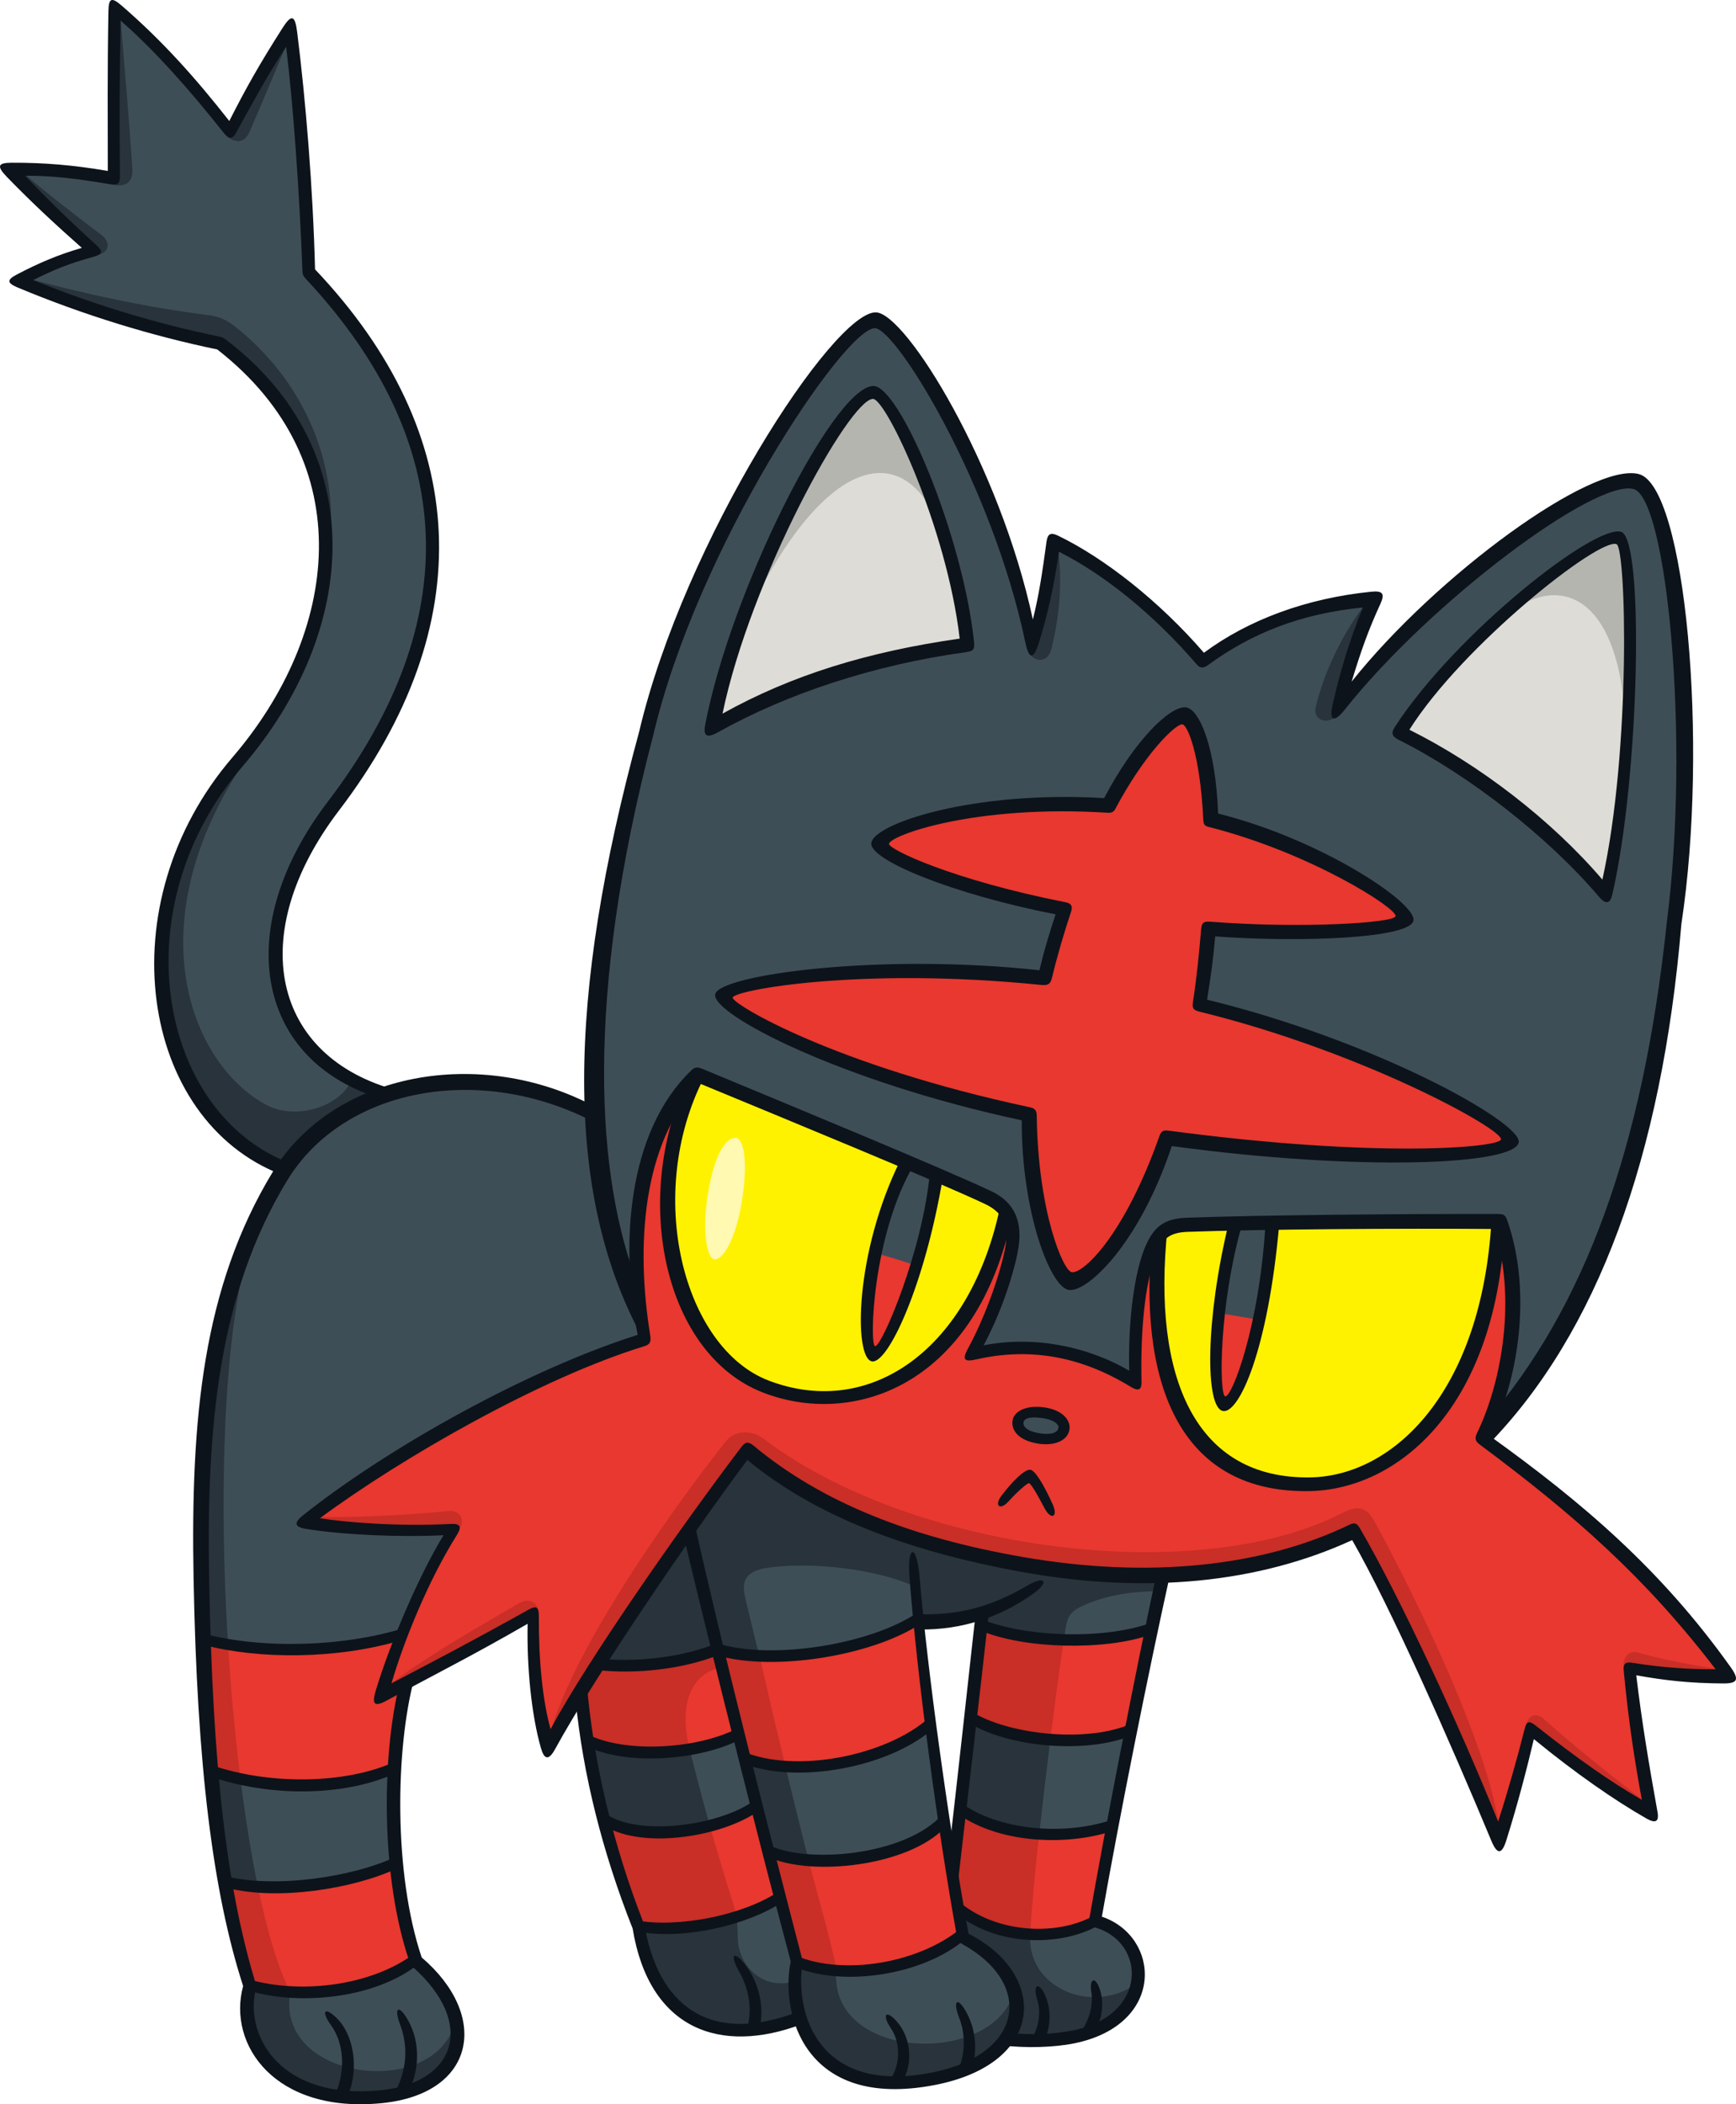 <?xml version="1.0" encoding="UTF-8"?>
<!-- Created with Inkscape (http://www.inkscape.org/) -->
<svg version="1.1" viewBox="0 0 586.05 710.15" xml:space="preserve" xmlns="http://www.w3.org/2000/svg"><g stroke-width="1.333"><path d="m310.17 547.25c2.608 25.363 6.921 57.712 11.446 85.619 3.84-33.298 7.48-65.21 10.078-88.67-6.704 2.151-13.849 3.201-21.525 3.051m52.312 140.1c-5.536 1.12-15.205 1.728-22.525 0.811-4.209 6.059-12.385 11.036-24.757 13.401-28.655 5.48-40.916-7.184-45.064-20.571-30.41 11.574-49.551-1.761-54.537-30.706-10.297-25.987-17.014-53.432-19.377-79.811-4.409 7.361-8.316 13.577-10.914 19.069-3.325-12.862-6.212-30.931-5.199-45.091-12.724 7.516-28.202 15.993-42.72 22.954-6.56 25.467-6.114 67.574 3.117 94.628 23.389 19.693 16.22 42.752-11.732 45.582-35.755 3.62-49.223-20.092-44.242-37.203-9.72-30.499-15.198-71.518-16.424-137.76-0.963-51.961 2.653-96.338 26.671-135.86 19.153-31.517 66.582-41.546 105.83-20.943l191.92 156.21c-7.377 34.73-17.126 83.89-22.779 116.17 19.094 5.122 22.123 33.183-7.263 39.123" fill="#3e4e57"/><path d="m502.35 483.47c34.015-36.634 55.657-94.04 62.792-171.93 8.668-59.04 1.02-145.22-12.8-149.02-14.805-4.073-73.899 39.899-100.6 76.465 3.052-12.45 7.622-26.675 11.942-36.582-21.595 1.779-41.663 8.129-57.668 20.831-16.005-18.8-34.8-33.532-50.296-40.392-1.781 12.956-4.065 24.133-7.369 34.04-10.553-54.248-43.579-108.15-53.011-108.55-11.777-0.489-62.006 74.407-77.271 139.36-22.398 83.861-24.059 150.1-1.104 197.64z" fill="#3e4e57"/><path d="m404.55 339.2c1.487-9.153 2.52-17.938 3.175-26.234 36.019 2.769 66.048 0.607 66.604-3.088 0.587-3.895-29.987-23.905-66.013-32.807-1.161-21.422-5.088-34.876-8.74-35.399-3.652-0.523-14.166 10.412-24.934 30.494-44.038-2.816-76.769 7.543-77.507 12.462-0.512 3.415 23.539 14.28 62.778 21.907-2.521 7.48-4.845 15.522-6.848 24.09-63.106-6.609-107.69 1.631-108.44 5.394-0.943 4.708 38.987 26.275 103.23 39.822 0.224 32.826 9.154 55.791 13.533 56.449 4.771 0.717 20.182-14.004 32.253-48.744 67.853 9.148 115.81 6.66 116.21 1.407 0.399-5.132-47.709-31.885-105.31-45.754" fill="#e8382f"/><path d="m506.16 412.34c8.549 23.629 4.132 54.187-5.917 72.957 33.962 24.802 58.541 46.474 83.117 80.215-10.276 0-23.454-0.893-33.291-2.456 2.46 17.429 4.247 32.847 7.153 48.487-12.293-6.704-26.146-16.537-40.444-27.931-3.128 11.621-6.485 24.577-10.726 37.539-14.522-35.08-35.619-81.65-48.864-104.39-31.507 14.858-69.121 18.654-112.02 11.272-39.438-6.788-70.276-19.605-93.156-38.264-21.026 27.485-56.78 80.441-66.836 99.882-3.797-11.17-5.356-29.051-5.135-44.914-21.007 12.065-32.623 17.43-51.393 27.711 4.693-16.541 14.076-40.447 24.579-56.311-18.772 0.671-37.759 0-50.276-2.461 29.718-23.237 79.993-51.389 114.63-61.67-6.453-33.392-2.463-70.27 17.93-89.35 23.683 9.83 79.347 32.653 98.038 41.535 6.92 3.284 9.552 9.228 7.824 17.876-1.791 8.938-6.482 23.238-13.185 34.856 17.426-4.468 37.092-2.011 55.191 9.609-0.668-13.406 0.713-33.275 4.918-44.02 2.656-6.789 5.785-8.916 12.509-9.161 30.393-1.116 78.377-1.005 105.35-1.005" fill="#e8382f"/><path d="m339.66 409.23c-1.388-2.083-3.411-3.773-6.101-5.048-18.692-8.882-74.349-31.703-98.038-41.535-20.55 40.356-8.42 93.46 23.206 105.77 30.354 11.814 69.161-4.24 80.933-59.189" fill="#fff200"/><path d="m294.61 457.51c2.545 0.617 9.208-13.212 14.518-30.422-4.161-2.379-8.803-3.993-13.558-4.177-3.672 18.013-3.2 34.056-0.96 34.599" fill="#e8382f"/><path d="m306.55 392.28c-5.357 9.125-8.865 20.205-10.986 30.626 4.824 1.359 9.19 2.625 13.558 4.177 3.037-9.846 5.641-20.795 6.771-30.794-2.948-1.277-6.079-2.619-9.342-4.009" fill="#3e4e57"/><path d="m505.78 412.34c-27.05 0-74.713-0.105-104.96 1.005-4.287 0.157-7.111 1.095-9.284 3.504-5.014 52.795 11.746 85.178 50.843 84.537 30.789-0.509 60.64-31.819 63.404-89.046" fill="#fff200"/><path d="m413.1 474.32c2.173 0.448 7.645-10.092 11.742-28.915-4.071-1.726-8.862-2.61-13.198-2.203-1.812 17.537-0.639 30.682 1.456 31.118" fill="#e8382f"/><path d="m417.34 412.88c-2.941 10.52-4.735 21.033-5.697 30.318 4.336 0.628 9.126 1.513 13.197 2.203 1.979-9.085 3.635-20.069 4.44-32.73-4.084 0.059-8.075 0.129-11.94 0.209" fill="#3e4e57"/><path d="m343.78 479.53c-1.127 6.258 14.489 8.686 15.376 2.599 0.879-6.074-14.497-7.5-15.376-2.599" fill="#3e4e57"/><path d="m326.62 217.61c-3.604-36.75-25.027-85.581-31.951-85.134-11.14 0.717-45.472 66.626-54.077 112.84 26.143-15.194 55.696-23.727 86.029-27.706" fill="#dddcd6"/><path d="m472.59 247.13c23.166 11.232 50.896 31.938 69.49 54.575 10-41.868 10.334-117.95 4.391-120.03-8.102-2.827-56.397 36.596-73.881 65.453" fill="#dddcd6"/></g><g fill="#e8382f" stroke-width="1.333"><path d="m68.656 553.19c0.576 16.417 1.455 31.17 2.644 44.447 19.352 6.495 44.96 6.937 61.976-1.068 0.584-10.749 1.963-20.841 4.104-29.149 0.144-0.068 0.289-0.141 0.432-0.209l0.997-16.628c-21.683 7.3-50.173 7.955-70.153 2.607"/><path d="m140.28 661.32c-3.18-9.562-5.28-20.923-6.386-32.749-15.36 6.849-41.047 10.581-57.779 6.566 2.292 13.182 5.053 24.658 8.3 34.914 18.921 5.085 42.139 1.323 55.865-8.732"/><path d="m242.14 556.59c-11.265 4.509-26.29 6.373-40.755 5.09-1.967 3.415-3.608 6.747-5.343 9.473 0.497 4.46 1.243 10.654 2.092 16.177 12.86 6.362 36.935 5.085 51.017-2.031-2.808-10.306-5.159-20.342-7.012-28.71"/><path d="m215.26 650.04c14.429 2.275 35.49-1.608 48.155-9.801-2.441-9.858-5.883-22.749-7.757-31.049-11.757 8.98-40.654 13.302-52.408 4.317 2.591 9.192 7.306 25.218 12.01 36.532"/><path d="m314.18 581.72c-15.854 13.541-46.082 18.32-63.222 11.449-2.687-11.73-6.116-25.838-8.813-36.586 18.001 5.573 51.264 0.629 67.834-10.272 1.32 10.853 3.116 26.486 4.201 35.408"/><path d="m268.49 661.9c16.042 6.87 41.678 2.904 56.545-9.176-1.701-9.134-4.792-27.486-6.468-38.087-13.118 13.593-45.967 16.664-59.545 9.897 3.928 13.476 6.697 24.801 9.468 37.366"/><path d="m323.19 643.73c13.145 10.801 33.935 11.717 46.668 4.505 1.204-7.625 4.403-24.449 5.59-32.155-17.156 5.593-38.688 3.248-51.427-5.656-0.325 5.017-1.565 16.177-2.309 21.881 0.497 3.592 0.973 7.104 1.477 11.425"/><path d="m381.94 583.75c-15.702 6.68-41.946 3.471-54.529-4.26 1.629-11.537 2.488-20.134 3.671-31.149 15.234 5.973 41.722 7.032 57.889 1.165-2.524 11.753-4.596 22.263-7.03 34.243"/></g><g stroke-width="1.333"><path d="m96.056 394.3c-45.99-18.354-57.444-88.768-15.882-137.14 35.815-41.692 45.582-101.89-5.886-141.26-23.453-4.811-46.103-12.026-67.95-21.046 8.818-4.611 16.44-8.017 25.257-10.222-10.22-9.62-18.041-16.836-28.058-27.258 10.62-0.601 22.847 0.801 34.872 2.805 0-20.643 0-35.676 0.404-57.524 14.228 12.028 25.453 24.653 38.88 41.891 7.817-14.23 12.028-21.446 20.246-34.875 2.801 20.845 5.362 55 6.367 82.258 50.947 53.961 56.977 116.3 8.268 180.21-30.002 39.366-26.109 83.573 17.944 96.896-11.234 2.925-26.686 13.602-34.46 25.281" fill="#3e4e57"/><path d="m256.22 199.78c22.571-42.731 45.58-50.304 58.315-27.681-4.191-15.082-15.004-39.127-19.864-39.296-8.39-0.288-27.43 36.071-38.451 66.977" fill="#b5b5b0"/><path d="m510.99 205.7c18.321-12.512 37.358-1.613 37.89 43.804 2.683-25.25 2.764-65.634-2.153-67.869s-26.795 14.456-35.736 24.065" fill="#b5b5b0"/><path d="m462.76 201.69c-7.122 8.043-15.417 23.043-18.612 37.14-0.812 3.587 2.695 5.604 6.252 3.54 2.68-9.677 7.45-28.806 12.36-40.68" fill="#28333b"/><path d="m356.69 182.49c1.76 8.798 1.925 21.534-1.728 36.454-1.216 4.958-5.479 4.269-7.071 2.048 3.548-12.329 5.781-22.725 8.798-38.502" fill="#28333b"/></g><g fill="#c92e27" stroke-width="1.333"><path d="m506.5 621.49c-0.669-22.457-22.731-71.717-42.342-107.75-2.789-5.127-5.545-5.944-11.148-3.068-49.072 25.175-145.38 12.836-195.21-25.097-4.001-3.045-9.694-2.996-12.738 0.837-20.779 26.145-55.468 76.251-60.161 102.56 17.428-28.993 49.268-76.586 67.034-99.378 54.465 44.578 156.02 54.131 204.79 26.813 14.916 26.814 42.288 85.053 49.771 105.08"/><path d="m104.17 511.99c11.696 0.177 31.545-0.351 47.133-2.036 3.855-0.413 5.941 2.835 3.724 6.202-15.508 1.064-41.818-0.088-50.857-4.167"/><path d="m128.52 571.12c10.056-8.965 30.75-20.781 46.671-30.039 3.345-1.948 6.239-0.381 6.579 2.68-12.052 7.442-41.646 21.687-53.249 27.359"/><path d="m557.24 609.58c-11.364-8.886-23.921-18.524-36.039-29.415-2.788-2.504-5.375-1.201-6.119 2.261 10.768 9.721 28.225 21.207 42.158 27.154"/><path d="m583.39 563.77c-11.39-1.593-21.446-3.512-30.282-6.012-3.267-0.924-5.533 1.596-4.894 5.429 10.804 1.756 24.478 2.232 35.176 0.583"/></g><g stroke-width="1.333"><path d="m323.95 611c7.635 4.303 16.744 7.019 26.903 7.774 1.149-10.306 2.412-21.137 3.713-31.59-9.813-0.621-19.441-3.388-26.905-7.389-1.14 10.161-2.423 21.023-3.712 31.205" fill="#28333b"/><path d="m325.29 653.54c18.769 10.278 21.677 24.357 14.749 34.188 19.665 3.573 41.56-2.681 44.13-18.661-14.854 11.286-37.647 2.124-36.379-16.344-8.287-0.397-17.346-3.433-24.338-8.216 0.589 3.14 1.211 6.249 1.839 9.032" fill="#28333b"/><path d="m327.66 579.79c7.464 4.001 17.09 6.768 26.905 7.389 1.532-12.38 3.109-24.179 4.587-33.838-10.417-0.223-19.87-2.041-28.297-4.637-0.675 7.697-1.828 18.869-3.195 31.086" fill="#c92e27"/><path d="m321.27 631.2c0.535 3.876 1.308 8.632 2.179 13.313 6.992 4.784 16.052 7.82 24.338 8.216 0.517-9.461 1.631-21.974 3.068-33.966-10.16-0.757-19.269-3.473-26.902-7.774-0.912 7.256-1.828 14.166-2.683 20.211" fill="#c92e27"/></g><g fill="#28333b" stroke-width="1.333"><path d="m259.49 625.18c4.551 1.155 9.153 1.927 13.408 2.329-2.573-10.164-5.17-20.69-7.678-31.085-4.679-0.315-9.342-1.096-13.576-2.371 2.629 10.441 5.281 20.949 7.846 31.126"/><path d="m268.92 662.96c-4.236 27.838 15.83 41.95 39.046 39.84 22.653-2.063 37.854-12.594 34.299-30.603-6.5 24.963-62.184 23.759-59.981-7.113-4.367-0.299-8.933-1.161-13.437-2.423 0.027 0.097 0.053 0.204 0.073 0.299"/><path d="m251.94 489.59c-4.944 6.389-14.649 19.645-19.148 26.862 2.4 10.856 5.766 24.922 9.596 40.482 4.408 1.027 9.094 1.628 13.965 1.812-1.539-5.707-3.268-13.405-4.692-19.13-1.533-6.165-0.048-9.542 8.044-10.606 15.053-1.981 36.56 0.576 49.543 6.559 0.141 3.775 0.313 6.522 0.801 12.006 7.773-0.303 14.854-1.313 21.159-3.155-0.097 1.26-0.216 2.705-0.353 4.277 8.427 2.596 17.88 4.415 28.298 4.637 0.219-1.447 0.44-2.869 0.655-4.209 0.681-4.236 2.229-5.771 6.901-7.745 6.683-2.823 14.794-4.404 24.993-4.379l1.009-5.348c-51.532 0.891-108.43-15.75-140.77-42.063"/></g><g stroke-width="1.333"><path d="m251.65 594.05c4.233 1.275 8.897 2.056 13.576 2.369-3.187-13.161-6.217-26.054-8.868-37.675-4.87-0.184-9.557-0.785-13.965-1.812 2.895 11.766 6.057 24.389 9.257 37.118" fill="#c92e27"/><path d="m268.84 662.65c4.504 1.26 9.069 2.124 13.437 2.421-4e-3 -3.816-6.079-24.498-9.378-37.564-4.253-0.403-8.856-1.175-13.406-2.329 3.372 13.396 6.581 26.201 9.348 37.472" fill="#c92e27"/><path d="m239.65 616.21c-2.36-8.409-4.649-17.084-6.849-25.958-9.604 1.789-21.503 1.504-34.334-1.779 1.452 8.75 3.448 17.702 5.673 26.162 10.509 5.388 25.141 4.316 35.51 1.575" fill="#28333b"/><path d="m268.66 668.53c-11.638 3.608-19.429-5.675-19.593-14.422-0.057-3.091-0.151-5.116-0.444-7.032-9.322 2.983-20.681 4.576-32.581 3.832 1.12 27.689 28.306 42.831 53.831 29.903-1.115-3.577-1.565-8.489-1.213-12.281" fill="#28333b"/><path d="m248.62 647.08c-0.256-1.683-0.661-3.28-1.353-5.439-2.601-8.128-5.146-16.636-7.62-25.43-10.369 2.74-25.001 3.813-35.51-1.575 3.901 14.853 8.472 28.159 11.882 36.012 5e-3 0.089 0.015 0.173 0.02 0.263 11.9 0.744 23.258-0.849 32.581-3.832" fill="#c92e27"/><path d="m202.22 561.35c9.7-15.441 22.185-33.37 30.538-45.199 2.063 9.105 6.564 29.783 9.286 40.486-12.906 4.86-27.861 6.408-39.824 4.713" fill="#28333b"/><path d="m242.38 556.93 1.257 5.712c-11.874 2.553-14.094 14.537-10.846 27.597-9.605 1.789-21.505 1.504-34.335-1.779-1.001-6.045-1.748-11.992-2.107-17.596 1.673-2.805 3.696-6.074 5.872-9.53 11.494 1.753 27.951 0.361 40.159-4.404" fill="#c92e27"/></g><g fill="#28333b" stroke-width="1.333"><path d="m81.189 600.44c-3.363-0.779-6.709-1.755-9.82-2.779 1.331 12.984 3.032 25.674 5.106 37.656 3.529 0.551 7.108 1.005 10.546 1.259-2.225-10.789-4.184-23.029-5.833-36.136"/><path d="m83.189 424.07c-12.149 18.709-17.014 72.417-14.912 129.01 2.98 0.665 5.886 1.259 8.694 1.772-3.037-48.863-1.696-100.28 6.217-130.78"/><path d="m98.016 672.24c-4.841-0.405-8.966-0.919-13.842-1.997-2.655 23.167 11.908 36.186 35.102 37.539 23.233 1.357 35.426-6.832 33.711-23.189-9.225 23.871-60.22 16.808-54.971-12.353"/></g><g stroke-width="1.333"><path d="m76.963 554.85c-2.808-0.513-5.715-1.107-8.694-1.772 0.556 14.856 1.589 29.906 3.096 44.578 3.111 1.024 6.457 2 9.82 2.779-1.812-14.41-3.241-29.862-4.221-45.584" fill="#c92e27"/><path d="m87.029 636.57c-3.44-0.252-7.019-0.707-10.546-1.257 2.167 12.529 4.733 24.29 7.704 34.824-7e-3 0.037-7e-3 0.069-0.012 0.103 4.877 1.079 9.002 1.592 13.844 1.997-4.091-7.76-7.804-20.23-10.989-35.667" fill="#c92e27"/><path d="m84.696 253.81c-39.886 56.811-20.613 105.41 5.362 119.15 9.712 5.136 24.803 0.671 28.658-8.546 3.549 1.705 7.71 3.351 11.062 4.691-14.976 4.471-26.369 14.749-33.518 25.474-48.329-18.673-57.651-97.032-11.565-140.77" fill="#28333b"/><path d="m8.442 93.759c21.117 5.699 41.731 10.056 62.021 12.61 3.067 0.385 5.805 1.467 8.173 3.287 19.542 15 34.616 40.092 33.039 70.242-5.7-27.987-17.262-48.936-36.868-64.018-16.758-3.016-53.461-12.736-66.365-22.121" fill="#28333b"/><path d="m250.48 405.2c-2.036 12.894-6.404 20.137-9.348 19.786-2.331-0.277-4.275-9.066-2.173-21.958 2.449-15.049 6.788-19.428 9.621-19 2.345 0.351 4.053 7.577 1.9 21.171" fill="#fff9b1"/></g><g fill="#28333b" stroke-width="1.333"><path d="m5.763 56.64c8.629 7.457 20.778 16.925 28.57 22.709 2.741 2.031 2.925 5.756-1.172 6.619-9.636-8.714-22.623-20.277-27.398-29.327"/><path d="m37.817 62.214c3.561 1.048 7.221 0.067 6.869-5.236-1.132-16.928-2.469-32.511-4.231-53.544-1.675 14.664-2.556 38.419-2.639 58.78"/><path d="m97.856 12.321c-5.7 13.574-9.552 22.875-13.7 32.343-1.747 3.975-5.271 3.535-7.627 1.132 5.028-9.973 16.298-26.771 21.326-33.475"/></g><g fill="#0d131a" stroke-width="1.333"><path d="m215.74 247.06c15.173-64.58 65.696-142.08 79.981-141.64 10.114 0.309 41.687 51.347 52.959 103.64 2.057-8.177 3.203-15.881 4.603-26.203 0.372-2.715 1.395-3.291 3.855-2.101 15.758 7.6 34.311 22.215 49.289 39.539 14.942-11.074 34.506-18.389 56.493-20.603 3.759-0.373 4.701 0.572 3.104 4.049-4.1 8.942-6.561 15.869-9.734 26.302 28.594-35.906 81.121-74.222 96.968-70.05 15.752 4.147 23.629 90.955 14.356 151.82-6.59 78.729-28.487 138.17-65.344 175.85l-0.571-7.948c32.957-38.222 52.848-91.4 60.985-168.38 8.001-62.23-0.043-143.17-11.186-146.28-12.784-3.556-68.428 37.816-97.388 74.275-4.041 5.103-5.452 3.661-4.152-1.964 2.916-12.625 6.378-23.349 10.168-32.355-21.209 2.112-37.552 8.718-52.084 19.276-1.777 1.293-2.833 1.349-4.083-0.097-14.605-16.965-31.253-30.325-46.46-37.976-1.636 11.385-3.868 21.394-6.699 30.439-1.824 5.824-3.375 6.314-4.699-0.011-11.228-53.368-43.718-106.05-50.819-105.88-10.329 0.248-59.813 73.774-74.765 137.41-23.267 88.735-19.357 149.9-4.824 186.22l0.708 16.196c-25.799-47.988-25.186-113.46-0.661-203.54"/><path d="m518.5 582.41c13.7 10.862 25.347 19.024 35.762 24.99-2.255-12.224-4.413-25.697-6.109-43.431-0.228-2.34 0.392-3.237 2.885-2.825 10.138 1.68 19.484 2.224 28.154 2.224-23.981-31.269-47.664-52.051-79.607-75.833-1.623-1.212-1.807-2.141-0.943-3.928 8.534-17.604 13.276-45.988 5.808-68.845-31.087-0.252-79.366 0.076-103.53 0.963-5.585 0.204-8.425 1.919-10.64 7.584-3.953 10.098-5.28 26.51-4.921 43.043 0.06 2.928-1.191 3.173-3.719 1.629-16.253-9.94-33.456-13.476-52.167-9.186-4.132 0.948-4.656-0.089-2.713-3.667 5.981-10.981 10.766-24.929 12.474-33.448 1.452-7.264-0.021-12.18-6.588-15.296-15.868-7.543-68.741-29.262-96.459-40.724-19.593 20.287-21.51 55.277-16.704 84.842 0.404 2.499-0.119 3.265-2.148 3.884-34.631 10.605-81.647 37.494-109.35 57.995 8.357 1.325 25.807 2.848 44.247 1.916 3.069-0.153 3.804 0.875 1.971 3.789-9.465 15.018-17.844 35.576-22.045 50.017 14.925-7.848 26.254-13.706 46.208-24.835 2.728-1.516 3.56-1.051 3.543 2.313-0.087 14.906 1.307 28.575 3.96 37.98 12.438-23.295 44.823-69.488 64.401-95.214 1.397-1.82 2.365-1.923 4.184-0.413 23.101 19.209 53.327 31.069 91.294 37.602 41.898 7.212 80.311 3.267 109.7-10.92 1.82-0.877 2.603-0.625 3.651 1.167 13.598 23.333 33.598 66.602 46.646 98.95 3.215-9.901 6.565-21.743 8.954-31.259 0.672-2.683 1.54-2.856 3.797-1.063m-0.688 4.504c-2.26 9.538-5.277 21.381-9.294 34.155-1.535 4.877-3.104 4.877-5.074 0.125-13.858-33.286-33.951-78.755-46.965-101.44-31.439 14.454-69.512 18.364-111.61 10.726-39.024-7.081-69.981-19.105-92.579-37.776-19.449 26.045-51.628 73.302-64.878 97.556-2.225 4.079-3.712 3.479-4.805-0.336-3.228-11.234-4.792-27.435-4.484-41.931-18.52 10.698-29.965 16.336-47.584 25.907-4.245 2.309-5.101 1.235-3.643-3.531 4.792-15.808 14.384-38.382 22.822-52.265-15.005 0.753-34.104-0.125-46.427-2.137-4.064-0.661-4.071-2.151-0.905-4.665 29.127-23.142 76.239-49.241 112.88-60.81-5.961-30.409-3.488-68.325 17.885-89.04 1.371-1.329 2.063-1.525 4.007-0.719 28.131 11.69 81.842 33.842 97.534 41.296 7.789 3.699 10.918 10.32 8.856 20.621-1.696 8.484-5.673 20.407-11.474 31.37 16.485-3.225 34.5 0.041 49.135 8.568-0.379-13.748 1.113-30.878 5.056-40.954 3.039-7.764 6.795-10.404 14.454-10.684 23.878-0.88 72.65-1.335 104.99-1.256 1.928 0.01 2.489 0.34 3.132 2.177 8.614 24.594 3.473 54.868-5.899 72.733 31.283 22.479 57.667 44.916 81.206 77.894 3.128 4.385 2.489 5.672-2.565 5.633-11.233-0.089-19.397-0.992-29.203-2.752 1.831 15.317 4.176 29.51 7.167 46.084 0.623 3.453-0.751 3.94-3.736 2.243-10.682-6.079-24.053-15.354-37.995-26.791"/><path d="m294.67 134.62c-8.045 0.312-41.274 60.58-50.759 106.22 23.422-13.052 49.077-20.891 80.069-25.325-4.347-37.463-24.878-81.066-29.31-80.893m-56.585 109.9c8.538-44.791 43.088-113.57 56.617-114.27 8.87-0.461 30.279 50.204 34.107 86.269 0.273 2.585-0.104 3.217-2.803 3.583-30.929 4.263-60.329 13.99-83.587 27.005-4.08 2.279-5.028 1.049-4.335-2.581"/><path d="m545.72 183.64c-5.882-2.261-51.884 34.06-69.932 62.632 23.73 11.817 48.017 30.535 65.16 50.579 9.702-43.846 8.033-111.96 4.772-113.21m-6.054 118.86c-16.96-19.962-43.878-41.039-67.5-52.829-2.279-1.139-2.583-2.333-1.327-4.277 20.577-31.797 67.95-68.87 76.507-65.881 7.845 2.74 6.074 83.019-3.041 122.31-0.796 3.444-2.336 3.399-4.64 0.681"/><path d="m345.54 479.96c-0.28 1.56 1.312 3.121 5.572 3.771 3.733 0.573 5.969-0.253 6.205-1.864 0.157-1.069-1.251-2.595-4.909-3.207-4.805-0.803-6.656 0.096-6.868 1.3m5.028 7.249c-7.272-1.121-9.268-4.929-8.718-7.961 0.537-2.98 4.72-5.274 11.154-4.211 5.576 0.923 8.497 4.143 8.037 7.353-0.555 3.812-5.132 5.651-10.473 4.819"/><path d="m341.25 412.36c-12.729 55.953-53.828 69.216-83.709 57.583-33.255-12.949-44.227-64.797-25.833-104.78l6.032-1.676c-20.321 39.634-7.079 91.418 21.786 102.44 34.24 13.069 68.165-10.516 78.199-59.131z"/><path d="m308.58 392.98c-14.078 23.713-15.109 60.909-13.185 61.322 2.179 0.469 16.118-31.995 18.548-58.851l4.356 1.872c-6.145 36.62-18.621 63.254-24.006 62.102-6.13-1.309-5.726-36.902 9.668-67.874z"/><path d="m507.91 415.3c-3.386 60.292-36.238 87.43-65.91 87.918-42.531 0.711-57.264-34.28-53.351-82.57l5.434-5.745c-5.159 50.029 9.438 84.331 48.271 83.686 27.919-0.459 57.776-28.598 61.148-86.672z"/><path d="m431.88 412.78c-3.785 43.262-13.702 64.412-19.025 63.406-6.148-1.163-5.865-31.317 1.893-63.22l4.685-0.212c-8.02 27.741-7.928 58.185-5.803 58.495 2.279 0.327 11.589-23.793 13.597-58.536z"/><path d="m139.86 566.35c-6.369 23.806-7.051 65.882 2.499 94.26 23.078 19.702 18.278 45.95-13.352 49.151-36.091 3.667-52.332-19.65-46.932-39.507-10.224-31.633-15.553-74.33-16.724-137.5-0.997-53.831 3.044-98.282 26.747-137.29 20.465-33.688 70.082-42.683 108.85-21.913l0.168 5.447c-38.535-20.43-84.987-12.177-104.2 19.44-23.083 37.994-27.27 82.615-26.31 134.38 1.172 63.158 5.749 103.53 15.542 136.02 0.367 1.215 0.347 1.856 0.084 3.016-3.404 15.066 8.185 37.022 42.316 33.559 25.646-2.597 31.905-22.723 11.017-41.394-0.663-0.591-1.093-1.285-1.381-2.136-9.532-27.935-9.412-68.049-3.52-92.8z"/><path d="m112.97 707.45c3.94-9.049 3.017-18.097-1.263-24.042-3.509-4.881-2.025-6.373 2.205-2.095 5.257 5.316 7.646 16.586 3.291 26.514z"/><path d="m132.71 707.08c4.376-7.256 5.447-15.544 2.339-23.891-2.181-5.87-0.375-6.853 2.704-1.393 4.005 7.101 4.047 16.362 0.235 23.943z"/><path d="m134.85 553.72c-21.058 6.201-47.368 6.368-66.082 1.397l-0.167-3.853c19.308 5.25 47.028 4.66 67.872-1.844z"/><path d="m133.07 598.64c-17.576 7.862-42.676 7.59-61.613 1.005l-0.452-4.077c20.53 7.135 46.415 6.325 62.23-1.005z"/><path d="m134.07 630.53c-14.673 6.937-40.707 11.029-57.537 6.536l-0.725-3.964c16.602 4.263 43.098 0.523 57.928-6.537z"/><path d="m141.21 662.88c-14.632 11.66-40.328 14.024-56.92 8.994l-0.504-3.909c18.604 5.336 42.039 1.755 55.748-8.437z"/><path d="m270.8 683.08c-27.742 10.525-51.648 1.759-57.229-32.234-10.113-25.566-16.756-51.715-19.272-77.285l3.771-5.571c2.181 26.269 8.838 54.629 19.234 81.059 0.236 0.599 0.355 1.115 0.477 1.772 4.509 24.494 20.491 40.062 51.761 28.067z"/><path d="m252.06 685.08c1.88-6.08 1.216-13.113-2.52-19.672-3.537-6.225-1.623-7.433 2.567-1.625 4.396 6.089 5.95 14.194 4.268 20.921z"/><path d="m234.41 513.88c9.082 40.935 25.626 105.93 36.299 146.9 0.281 1.1 0.256 1.444 0.124 2.345-2.344 16.246 5.306 44.002 43.951 36.283 30.762-6.143 34.412-29.998 9.846-43.447-1.028-0.56-1.357-1.152-1.593-2.471-6.577-36.367-13.45-87.647-16.005-121.29-0.844-11.05 2.425-11.292 3.393-0.251 2.668 32.249 10.04 84.907 16.549 120.66 27.021 13.689 26.106 43.87-11.542 51.067-44.18 8.457-52.061-24.529-48.495-41.723-10.77-40.442-26.342-102.48-35.999-142.94z"/><path d="m310.18 544.77c13.742 0.377 24.51-2.567 36.659-9.678 6.113-3.576 7.536-1.193 1.76 2.891-10.965 7.752-23.781 12.124-38.208 11.941z"/><path d="m310.18 548.37c-16.618 10.657-49.5 15.734-67.956 10.305-11.32 4.412-27.07 6.592-41.687 4.819l2.599-3.603c13.773 1.037 27.657-0.848 38.419-5.154 0.323-0.127 0.687-0.14 1.016-0.04 18.114 5.601 51.413 0.263 67.232-10.517z"/><path d="m249.66 587.15c-13.421 6.865-37.407 8.757-51.008 2.464l-0.615-4.492c12.062 6.461 36.479 5.473 50.697-1.712z"/><path d="m255.81 611.34c-12.004 8.4-38.271 12.833-51.443 5.059l-1.279-5.324c10.916 9.502 40.735 4.928 51.752-3.652z"/><path d="m214.65 648.09c14.624 2.596 35.926-1.712 48.096-9.637l0.881 3.772c-11.354 7.305-32.023 12.442-47.761 9.761z"/><path d="m314.41 583.91c-15.04 12.669-44.871 18.032-62.636 11.565l-1.088-4.443c17.245 7.496 48.239 1.912 63.18-11.521z"/><path d="m318.94 616.81c-12.536 13.049-44.835 16.458-59.211 10.042l-0.988-4.62c12.312 7.045 47.3 4.285 59.634-10.185z"/><path d="m325.83 654.44c-13.898 11.972-40.651 16.208-57.04 9.521l-0.143-3.96c16.197 6.848 41.823 2.529 56.051-9.474z"/><path d="m299.66 702.93c4.691-5.53 4.315-13.617 1.193-18.25-3.499-5.193-1.533-6.731 2.403-1.86 4.196 5.193 5.159 13.773 1.095 20.15z"/><path d="m322.99 699.54c2.671-5.197 3.269-12.234 0.844-18.48-2.483-6.4-0.356-7.412 2.755-1.289 2.815 5.524 3.399 12.353 1.556 17.758z"/><path d="m320.27 625.93c3.003-26.071 6.337-56.521 9.045-80.986l4.608-1.467c-3.107 28.043-7.718 67.337-10.965 95.471z"/><path d="m341.14 686.09c6.928 0.749 14.705 0.419 20.989-0.837 25.662-5.133 24.803-29.914 7.417-34.816-1.641-0.46-2.116-1.153-1.801-2.932 5.873-33.6 15.574-82.986 22.581-115.97l4.652-0.125c-7.461 33.767-17.073 81.71-23.002 115.43 19.732 6.661 21.746 36.323-9.217 42.731-6.795 1.408-16.549 1.676-24.341 0.715z"/><path d="m348.01 688.65c3.005-4.886 3.352-9.972 2.133-13.832-1.688-5.346 0.737-6.18 2.873-0.995 1.572 3.808 2.089 9.474-0.481 14.785z"/><path d="m363.93 686.93c4.191-5.028 5.112-10.768 4.496-14.564-0.803-4.961 1.48-5.511 2.959-0.713 1.093 3.545 1.179 8.866-1.799 13.728z"/><path d="m371.77 649.22c-12.025 7.5-33.602 8.128-47.847-2.639l-0.793-5.321c13.04 11.585 34.526 12.178 46.67 4.902z"/><path d="m375.21 618.05c-15.042 4.817-37.079 4.189-51.239-5.489l0.46-4.105c12.458 9.065 34.432 11.381 51.448 5.529z"/><path d="m381.41 585.92c-14.916 5.95-40.724 3.771-54.007-4.313l0.339-4.105c12.249 7.852 39.516 10.997 54.589 4.021z"/><path d="m388.27 551.73c-15.292 5.32-42.148 4.86-57.188-1.425l0.291-3.812c15.712 6.308 42.551 6.779 57.776 0.963z"/><path d="m95.042 396.42c-47.931-18.464-59.08-91.351-16.549-140.85 35.643-41.491 43.848-99.458-5.153-137.64-21.791-4.492-45.207-11.604-67.47-20.943-3.648-1.532-3.483-2.603-0.224-4.319 7.154-3.771 14.046-6.744 21.983-9.008-8.46-7.5-16.421-14.789-25.21-23.853-3.541-3.656-3.319-4.865 1.499-4.884 11.062-0.047 20.863 0.791 32.47 2.761 0-19.24-0.172-32.263 0.209-53.808 0.079-4.521 1.032-4.944 4.419-2.027 13.837 11.949 25.007 24.489 36.388 38.991 5.781-11.38 10.137-19.09 17.968-31.385 3.033-4.755 4.221-4.395 4.948 1.389 2.865 22.858 5.321 52.355 6.035 80.062 52.868 55.703 55.787 120.05 8.085 182.62-31.941 41.906-22.591 83.418 19.986 94.559l-6.913 2.347c-41.524-13.385-49.057-57.632-16.885-99.84 46.584-61.108 44.07-121.45-7.384-176.48-0.843-0.896-1.093-1.376-1.157-2.845-0.984-26.059-3.032-55.365-5.493-75.453-6.48 9.944-10.344 17.102-16.832 28.89-1.361 2.477-2.513 2.301-4.187 0.196-11.83-14.896-23.226-27.746-34.872-37.968-0.335 19.626-0.419 32.233-0.211 52.58 0.021 2.376-0.805 3.092-3.279 2.675-12.097-2.047-20.61-2.972-28.687-2.841 7.627 8.002 15.252 15.458 23.966 23.333 2.467 2.228 2.043 3.199-1.045 4.035-8.007 2.169-13.369 4.347-20.238 7.825 21.355 8.62 41.923 14.732 62.944 19.088 0.623 0.131 1.224 0.324 1.944 0.873 49.288 37.371 45.198 98.268 5.789 144.14-41.14 47.887-28.385 116.73 15.796 133.86z"/><path d="m361.83 429.35c4.013 0.46 17.798-12.638 29.537-45.847 0.641-1.811 1.304-2.18 3.312-1.911 70.709 9.417 111.79 5.668 112.05 2.919 0.34-3.572-46.951-29.661-101.83-43.102-2.131-0.521-2.488-1.285-2.176-3.273 1.244-7.891 2.109-16.746 2.763-24.546 0.172-2.14 0.851-2.7 3.027-2.533 31.287 2.408 62.28 0.387 62.625-1.865 0.415-2.74-28.993-21.473-62.802-30.039-1.763-0.448-2.032-0.771-2.136-2.864-1.091-21.813-5.321-31.551-7.011-31.835-2.133-0.357-12.686 9.706-22.695 28.575-0.497 0.941-1.212 1.321-2.444 1.268-44.986-2.884-73.606 7.662-73.946 10.48-0.221 1.78 21.183 12.138 59.633 19.72 1.78 0.357 2.504 1.208 1.845 3.169-2.344 7.032-4.657 14.874-6.437 22.251-0.468 1.956-1.132 2.732-3.541 2.488-61.31-6.213-103.99 1.793-104.27 4.271-0.251 2.152 34.38 22.933 100.2 36.974 1.704 0.361 2.433 0.925 2.46 2.912 0.413 32.418 8.956 52.456 11.844 52.789m-1.003 5.99c-6.421-0.945-16.07-27.007-15.901-57.253-60.9-12.998-104.85-35.839-103.5-42.543 1.304-6.549 55.332-14.012 109.46-8.105 1.723-7.22 3.181-11.95 5.461-18.868-34.704-6.773-63.077-18.404-62.218-24.099 0.995-6.63 34.691-17.754 78.605-15.129 10.406-19.785 22.217-31.011 27.459-30.638 4.699 0.333 10.186 13.564 11.024 35.851 34.715 8.658 66.852 30.082 65.956 36.059-0.917 6.111-38.25 7.509-66.948 5.404-0.655 7.748-1.495 13.517-2.732 21.351 56.907 13.894 105.73 41.206 105.21 47.988-0.613 7.905-53.876 10.021-117.13 1.419-11.05 33.18-28.591 49.469-34.747 48.563"/><path d="m347.71 496.01c1.572 0.036 4.4 4.481 7.643 11.642 2 4.425-0.58 5.449-2.72 1.361-2.659-5.087-4.669-8.437-5.297-8.478-0.509-0.035-3.771 2.723-6.972 6.253-2.801 3.083-4.817 1.329-2.297-1.988 3.863-5.104 7.756-8.838 9.644-8.79"/></g></svg>
